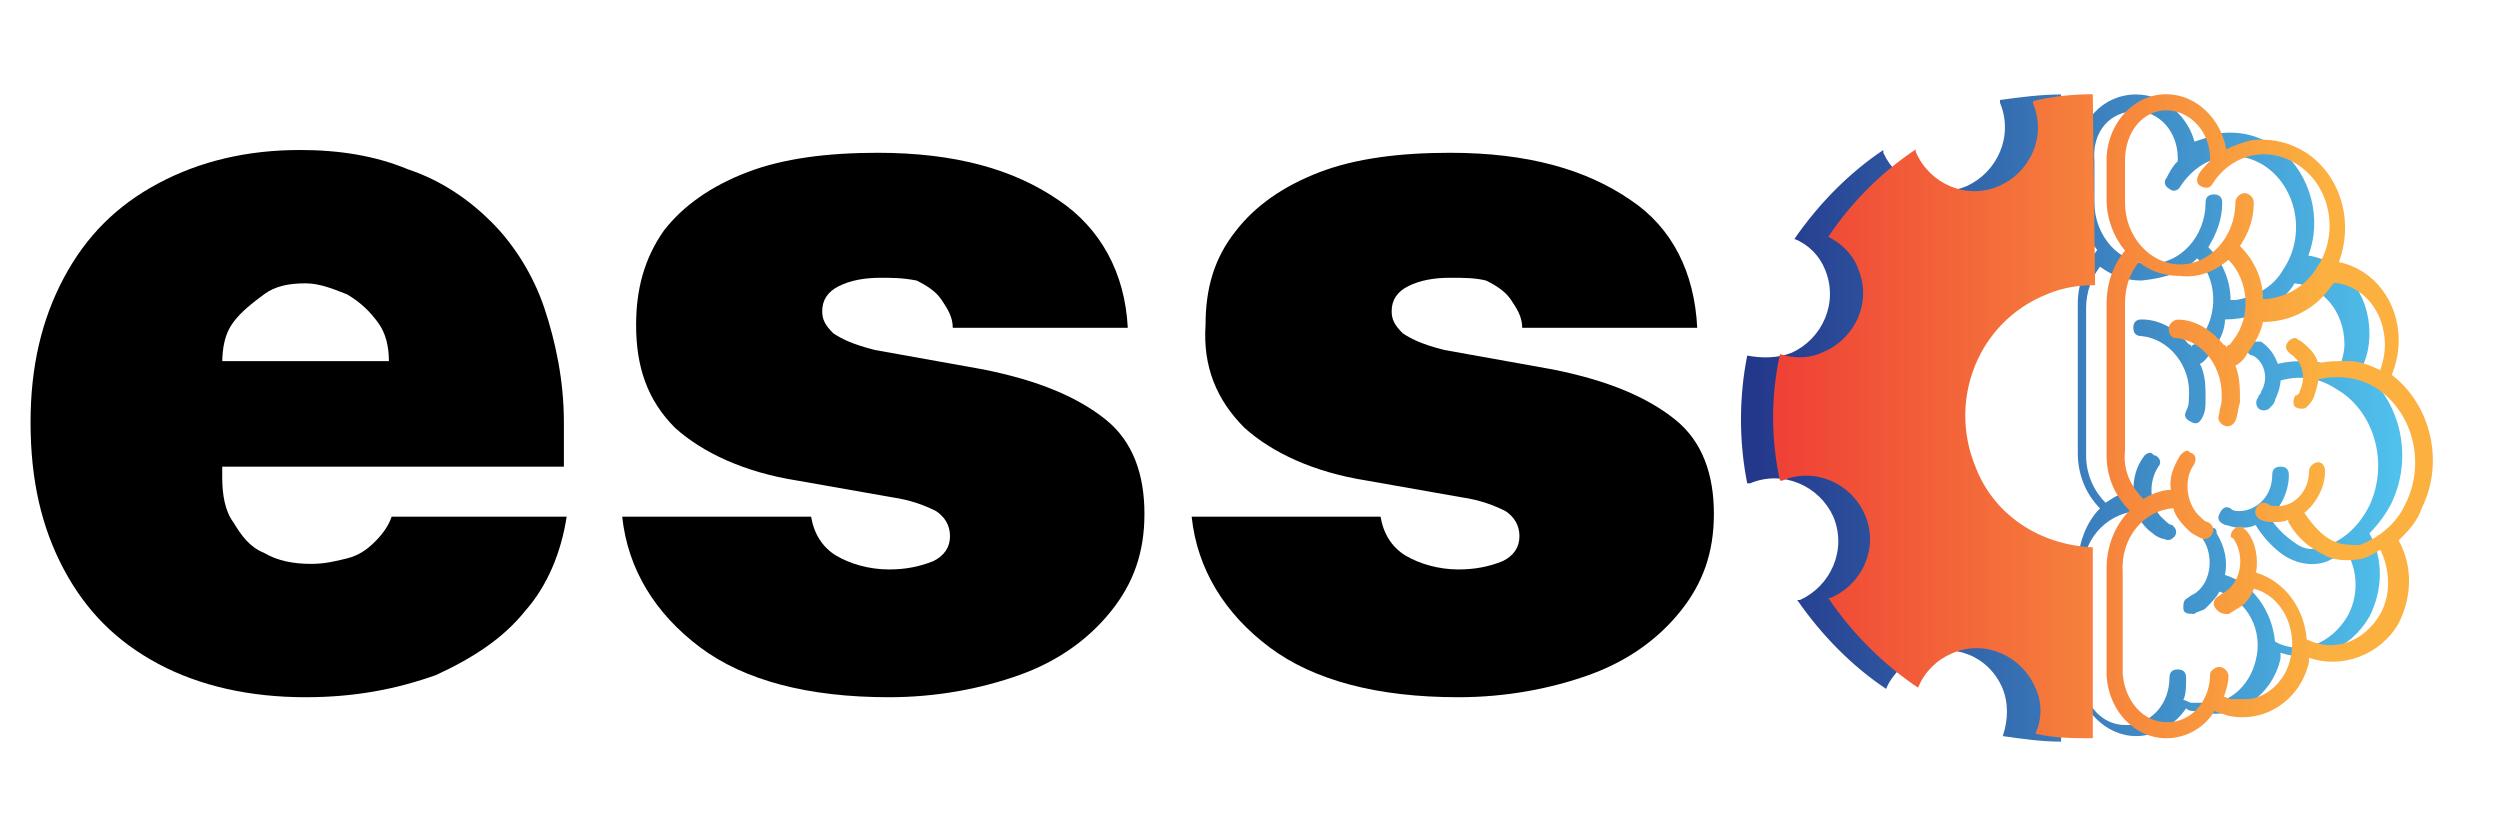 <?xml version="1.0" encoding="utf-8"?>
<!-- Generator: Adobe Illustrator 26.0.3, SVG Export Plug-In . SVG Version: 6.00 Build 0)  -->
<svg version="1.1"
	 id="svg12" sodipodi:docname="logo.svg" xmlns:inkscape="http://www.inkscape.org/namespaces/inkscape" xmlns:sodipodi="http://sodipodi.sourceforge.net/DTD/sodipodi-0.dtd" xmlns:svg="http://www.w3.org/2000/svg"
	 xmlns="http://www.w3.org/2000/svg" xmlns:xlink="http://www.w3.org/1999/xlink" x="0px" y="0px" viewBox="0 0 90 30"
	 style="enable-background:new 0 0 90 30;" xml:space="preserve">
<style type="text/css">
	.st0{fill:url(#path6_00000084530116249995596130000000490503675923274411_);}
	.st1{fill:url(#path6_00000008847419751904366440000003114462901702441910_);}
	.st2{fill:url(#path6_00000159427466726311162600000014385177851899110537_);}
</style>
<sodipodi:namedview  bordercolor="#000000" borderopacity="0.25" id="namedview14" inkscape:deskcolor="#d1d1d1" inkscape:pagecheckerboard="0" inkscape:pageopacity="0.0" inkscape:showpageshadow="2" pagecolor="#ffffff">
	</sodipodi:namedview>
<linearGradient id="path6_00000135672625851675306340000015170246334577559996_" gradientUnits="userSpaceOnUse" x1="-876.302" y1="534.243" x2="-875.302" y2="534.243" gradientTransform="matrix(23.647 0 0 -23.201 20700.394 12382.759)">
	<stop  offset="0" style="stop-color:#24388B"/>
	<stop  offset="1" style="stop-color:#51C3EE"/>
</linearGradient>
<path id="path6" style="fill:url(#path6_00000135672625851675306340000015170246334577559996_);" d="M-7.8-24c-1.2,0-2.1,1-2.1,2.2
	c0,0,0,0,0,0v0v0c0,0,0,0,0,0c0,0,0,0,0,0l0,1.5c0,0,0,0,0,0.1c0,0,0,0,0,0c0,0.7,0.3,1.3,0.7,1.8c-0.4,0.5-0.7,1.2-0.7,1.9
	c0,0,0,0,0,0l0,5.3c0,0,0,0,0,0c0,0,0,0,0,0v0c0,0,0,0,0,0.1c0,0,0,0,0,0c0,0.8,0.3,1.5,0.8,2c-0.5,0.5-0.8,1.3-0.8,2.1v0
	c0,0,0,0,0,0l0,3.8c0,0,0,0,0,0c0,0,0,0,0,0v0c0,0,0,0,0,0.1c0,1.2,1,2.2,2.1,2.2c0.7,0,1.4-0.4,1.8-1c0.1,0.1,0.2,0.1,0.4,0.1
	c1.3,0.4,2.7-0.5,3-1.9c0-0.1,0-0.1,0-0.2C-1.5-3.3-0.1-3.8,0.5-5c0.5-1,0.5-2.1,0-3c0.3-0.3,0.6-0.7,0.8-1.1
	c0.8-1.7,0.3-3.7-1.1-4.8c0.2-0.4,0.3-0.8,0.3-1.3c0-1.4-0.9-2.6-2.2-2.8c0.5-1.3,0.1-2.9-1-3.8c-0.7-0.5-1.4-0.7-2.2-0.6
	c-0.3,0.1-0.6,0.2-0.9,0.3C-5.8-23.1-6.7-24-7.8-24L-7.8-24z M-10.4-24c-0.7,0-1.5,0.1-2.2,0.2l0,0l0,0c0,0,0,0,0,0.1l0,0
	c0.5,1.2-0.1,2.5-1.2,3c-1.2,0.5-2.5-0.1-3-1.2c0,0,0-0.1,0-0.1c-1.2,0.8-2.3,1.9-3.2,3.2c0.5,0.2,0.9,0.6,1.1,1.1l0,0
	c0.5,1.2-0.1,2.5-1.2,3c-0.5,0.2-1.1,0.2-1.6,0.1c-0.3,1.5-0.3,3.1,0,4.6c0,0,0,0,0.1,0c1.2-0.5,2.5,0.1,3,1.2l0,0
	c0.5,1.2-0.1,2.5-1.2,3c0,0-0.1,0-0.1,0c0.9,1.3,2,2.4,3.2,3.2c0.2-0.5,0.7-1,1.2-1.2c1.2-0.5,2.5,0,3,1.2l0,0
	c0.2,0.5,0.2,1.1,0,1.7c0.7,0.1,1.4,0.2,2.1,0.2v-6.8c-1.9,0-3.5-1.2-4.3-2.9c-1-2.4,0.1-5.2,2.5-6.2c0.5-0.2,1.1-0.4,1.7-0.4
	L-10.4-24L-10.4-24z M-7.8-23.4c0.8,0,1.5,0.7,1.5,1.7c0,0,0,0.1,0,0.1c-0.2,0.2-0.3,0.3-0.5,0.5c-0.1,0.1-0.1,0.3,0.1,0.4
	c0.1,0.1,0.3,0.1,0.4-0.1c0,0,0,0,0,0c0.8-1.2,2.2-1.4,3.2-0.6c1,0.8,1.3,2.4,0.5,3.6c-0.4,0.7-1.1,1-1.7,1.1c-0.1,0-0.1,0-0.2,0
	c0-0.7-0.3-1.4-0.8-1.9c0.3-0.5,0.5-1,0.5-1.6c0-0.2-0.1-0.3-0.3-0.3c-0.2,0-0.3,0.1-0.3,0.3c0,0,0,0,0,0c0,1.2-0.9,2.2-2,2.2
	c-1.1,0-2-1-2-2.2c0,0,0,0,0,0c0,0,0,0,0,0l0-1.3l0-0.2C-9.3-22.7-8.6-23.4-7.8-23.4L-7.8-23.4z M-5.6-18.1c0.7,0.7,0.8,2,0.1,2.9
	c-0.1,0.1-0.1,0.1-0.2,0.2c0,0-0.1,0-0.1,0.1c0,0,0-0.1-0.1-0.1c-0.4-0.5-1-0.9-1.7-0.9c0,0,0,0,0,0c-0.2,0-0.3,0.1-0.3,0.3
	c0,0.2,0.1,0.3,0.3,0.3c1,0.1,1.8,1.1,1.7,2.2c0,0.2,0,0.3-0.1,0.5c-0.1,0.2,0,0.3,0.2,0.4c0.2,0.1,0.3,0,0.4-0.2c0,0,0,0,0,0
	c0.1-0.2,0.1-0.4,0.1-0.6c0-0.5,0-0.9-0.2-1.3c0.2-0.1,0.3-0.3,0.4-0.4c0.3-0.4,0.5-0.8,0.5-1.2c0.7,0,1.4-0.2,2-0.7
	c0,0,0.1-0.1,0.1-0.1c0.1-0.1,0.3-0.3,0.4-0.5c0,0,0,0,0,0c1,0.1,1.8,1,1.8,2.2c0,0.3-0.1,0.6-0.2,0.9c0,0,0,0,0,0
	c-0.4-0.2-0.8-0.3-1.1-0.3c-0.4,0-0.7,0-1.1,0.1c-0.1-0.3-0.3-0.6-0.6-0.8c-0.1,0-0.1,0-0.2,0c-0.2,0-0.3,0.2-0.3,0.3
	c0,0.1,0.1,0.2,0.2,0.2c0.4,0.2,0.6,0.8,0.3,1.3c0,0.1-0.1,0.1-0.1,0.2c-0.1,0.1-0.1,0.3,0,0.4c0.1,0.1,0.3,0.1,0.4,0c0,0,0,0,0,0
	c0.1-0.1,0.2-0.2,0.2-0.3c0.1-0.2,0.2-0.5,0.2-0.7c0.7-0.2,1.4-0.1,2,0.3c1.4,0.8,1.9,2.7,1.2,4.2c-0.4,0.8-1,1.3-1.7,1.5
	C-1.1-7.8-1.4-7.8-1.8-8c-0.3-0.2-0.7-0.5-1-1c0,0,0,0,0,0C-2.3-9.3-2-9.9-2-10.5c0-0.2-0.1-0.3-0.3-0.3c0,0,0,0,0,0
	c-0.2,0-0.3,0.1-0.3,0.3c0,0.8-0.6,1.3-1.2,1.3c-0.1,0-0.2,0-0.3-0.1c-0.2-0.1-0.3,0-0.4,0.2c-0.1,0.2,0,0.3,0.2,0.4
	c0.1,0,0.3,0.1,0.5,0.1c0.2,0,0.4,0,0.6-0.1c0,0,0,0,0,0c0.3,0.5,0.8,1,1.2,1.2c0.4,0.2,0.9,0.3,1.4,0.1C-0.4-7.4-0.2-7.5,0-7.6
	C0.4-6.9,0.4-6,0-5.3c-0.6,1-1.7,1.4-2.6,0.9c-0.1-1.1-0.8-2.1-1.8-2.4c0.1-0.5,0-1-0.3-1.5C-4.8-8.4-4.9-8.4-5-8.4
	c-0.2,0-0.3,0.1-0.3,0.3c0,0,0,0,0,0c0,0,0,0,0,0c0,0,0,0.1,0,0.1C-4.9-7.4-5-6.5-5.5-6.1C-5.6-6-5.7-5.9-5.8-5.9
	C-5.9-5.8-6-5.7-5.9-5.5c0.1,0.2,0.2,0.2,0.4,0.2c0,0,0,0,0,0c0.1-0.1,0.3-0.1,0.4-0.2C-4.9-5.8-4.7-6-4.6-6.2c0,0,0,0,0,0
	c1,0.3,1.6,1.4,1.3,2.5c-0.2,0.8-0.8,1.4-1.5,1.5c-0.1,0-0.1,0-0.2,0c-0.1,0-0.2,0-0.4,0c-0.1,0-0.1,0-0.2,0c-0.1,0-0.2-0.1-0.3-0.1
	c0.1-0.2,0.1-0.5,0.1-0.8c0-0.2-0.1-0.3-0.3-0.3c-0.2,0-0.3,0.1-0.3,0.3c0,0,0,0,0,0c0,0.9-0.6,1.6-1.4,1.7c-0.1,0-0.1,0-0.2,0
	c-0.8,0-1.5-0.7-1.5-1.7c0,0,0,0,0,0l0-3.7c0,0,0,0,0,0C-9.4-8-8.5-9.1-7.5-9.1c0.1,0.3,0.3,0.6,0.6,0.8c0.1,0.1,0.3,0.2,0.4,0.2
	c0.2,0.1,0.3,0,0.4-0.1c0.1-0.2,0-0.3-0.1-0.4c0,0,0,0,0,0c-0.1,0-0.2-0.1-0.3-0.2c-0.5-0.4-0.6-1.3-0.2-1.9
	c0.1-0.1,0.1-0.3-0.1-0.4c-0.1,0-0.1-0.1-0.2-0.1c-0.1,0-0.2,0.1-0.2,0.1c-0.3,0.4-0.4,0.8-0.4,1.3c-0.4,0-0.7,0.2-1,0.4
	c-0.4-0.4-0.7-1-0.7-1.7l0-2.6l0-2.7c0,0,0,0,0,0c0-0.6,0.2-1.1,0.5-1.5c0.4,0.3,0.9,0.5,1.5,0.5C-6.6-17.4-6-17.6-5.6-18.1
	L-5.6-18.1z"/>
<linearGradient id="path6_00000103244952639555458840000010806540443313561473_" gradientUnits="userSpaceOnUse" x1="-872.724" y1="533.062" x2="-871.724" y2="533.062" gradientTransform="matrix(23.647 0 0 -23.201 20700.394 12382.759)">
	<stop  offset="0" style="stop-color:#24388B"/>
	<stop  offset="1" style="stop-color:#51C3EE"/>
</linearGradient>
<path id="path6_00000023998336524472085030000016366781717148884393_" style="fill:url(#path6_00000103244952639555458840000010806540443313561473_);" d="
	M76.9,3.4c-1.2,0-2.1,1-2.1,2.2c0,0,0,0,0,0v0v0c0,0,0,0,0,0c0,0,0,0,0,0l0,1.5c0,0,0,0,0,0.1c0,0,0,0,0,0c0,0.7,0.3,1.3,0.7,1.8
	c-0.4,0.5-0.7,1.2-0.7,1.9c0,0,0,0,0,0l0,5.3c0,0,0,0,0,0c0,0,0,0,0,0v0c0,0,0,0,0,0.1c0,0,0,0,0,0c0,0.8,0.3,1.5,0.8,2
	c-0.5,0.5-0.8,1.3-0.8,2.1v0c0,0,0,0,0,0l0,3.8c0,0,0,0,0,0c0,0,0,0,0,0v0c0,0,0,0,0,0.1c0,1.2,1,2.2,2.1,2.2c0.7,0,1.4-0.4,1.8-1
	c0.1,0.1,0.2,0.1,0.4,0.1c1.3,0.4,2.7-0.5,3-1.9c0-0.1,0-0.1,0-0.2c1.2,0.4,2.5-0.1,3.2-1.3c0.5-1,0.5-2.1,0-3
	c0.3-0.3,0.6-0.7,0.8-1.1c0.8-1.7,0.3-3.7-1.1-4.8c0.2-0.4,0.3-0.8,0.3-1.3c0-1.4-0.9-2.6-2.2-2.8c0.5-1.3,0.1-2.9-1-3.8
	c-0.7-0.5-1.4-0.7-2.2-0.6c-0.3,0.1-0.6,0.2-0.9,0.3C78.8,4.3,78,3.4,76.9,3.4L76.9,3.4z M74.2,3.4c-0.7,0-1.5,0.1-2.2,0.2l0,0l0,0
	c0,0,0,0,0,0.1l0,0c0.5,1.2-0.1,2.5-1.2,3c-1.2,0.5-2.5-0.1-3-1.2c0,0,0-0.1,0-0.1c-1.2,0.8-2.3,1.9-3.2,3.2
	c0.5,0.2,0.9,0.6,1.1,1.1l0,0c0.5,1.2-0.1,2.5-1.2,3c-0.5,0.2-1.1,0.2-1.6,0.1c-0.3,1.5-0.3,3.1,0,4.6c0,0,0,0,0.1,0
	c1.2-0.5,2.5,0.1,3,1.2l0,0c0.5,1.2-0.1,2.5-1.2,3c0,0-0.1,0-0.1,0c0.9,1.3,2,2.4,3.2,3.2c0.2-0.5,0.7-1,1.2-1.2
	c1.2-0.5,2.5,0,3,1.2l0,0c0.2,0.5,0.2,1.1,0,1.7c0.7,0.1,1.4,0.2,2.1,0.2v-6.8c-1.9,0-3.5-1.2-4.3-2.9c-1-2.4,0.1-5.2,2.5-6.2
	c0.5-0.2,1.1-0.4,1.7-0.4L74.2,3.4L74.2,3.4z M76.9,4c0.8,0,1.5,0.7,1.5,1.7c0,0,0,0.1,0,0.1C78.2,6,78.1,6.2,78,6.4
	c-0.1,0.1-0.1,0.3,0.1,0.4c0.1,0.1,0.3,0.1,0.4-0.1c0,0,0,0,0,0c0.8-1.2,2.2-1.4,3.2-0.6c1,0.8,1.3,2.4,0.5,3.6
	c-0.4,0.7-1.1,1-1.7,1.1c-0.1,0-0.1,0-0.2,0c0-0.7-0.3-1.4-0.8-1.9c0.3-0.5,0.5-1,0.5-1.6c0-0.2-0.1-0.3-0.3-0.3
	c-0.2,0-0.3,0.1-0.3,0.3c0,0,0,0,0,0c0,1.2-0.9,2.2-2,2.2c-1.1,0-2-1-2-2.2c0,0,0,0,0,0c0,0,0,0,0,0l0-1.3l0-0.2
	C75.3,4.7,76,4,76.9,4L76.9,4z M79.1,9.3c0.7,0.7,0.8,2,0.1,2.9c-0.1,0.1-0.1,0.1-0.2,0.2c0,0-0.1,0-0.1,0.1c0,0,0-0.1-0.1-0.1
	c-0.4-0.5-1-0.9-1.7-0.9c0,0,0,0,0,0c-0.2,0-0.3,0.1-0.3,0.3c0,0.2,0.1,0.3,0.3,0.3c1,0.1,1.8,1.1,1.7,2.2c0,0.2,0,0.3-0.1,0.5
	c-0.1,0.2,0,0.3,0.2,0.4s0.3,0,0.4-0.2c0,0,0,0,0,0c0.1-0.2,0.1-0.4,0.1-0.6c0-0.5,0-0.9-0.2-1.3c0.2-0.1,0.3-0.3,0.4-0.4
	c0.3-0.4,0.5-0.8,0.5-1.2c0.7,0,1.4-0.2,2-0.7c0,0,0.1-0.1,0.1-0.1c0.1-0.1,0.3-0.3,0.4-0.5c0,0,0,0,0,0c1,0.1,1.8,1,1.8,2.2
	c0,0.3-0.1,0.6-0.2,0.9c0,0,0,0,0,0c-0.4-0.2-0.8-0.3-1.1-0.3c-0.4,0-0.7,0-1.1,0.1c-0.1-0.3-0.3-0.6-0.6-0.8c-0.1,0-0.1,0-0.2,0
	c-0.2,0-0.3,0.2-0.3,0.3c0,0.1,0.1,0.2,0.2,0.2c0.4,0.2,0.6,0.8,0.3,1.3c0,0.1-0.1,0.1-0.1,0.2c-0.1,0.1-0.1,0.3,0,0.4
	c0.1,0.1,0.3,0.1,0.4,0c0,0,0,0,0,0c0.1-0.1,0.2-0.2,0.2-0.3c0.1-0.2,0.2-0.5,0.2-0.7c0.7-0.2,1.4-0.1,2,0.3
	c1.4,0.8,1.9,2.7,1.2,4.2c-0.4,0.8-1,1.3-1.7,1.5c-0.3,0.1-0.6,0.1-0.9-0.1c-0.3-0.2-0.7-0.5-1-1c0,0,0,0,0,0
	c0.4-0.3,0.7-0.9,0.7-1.5c0-0.2-0.1-0.3-0.3-0.3c0,0,0,0,0,0c-0.2,0-0.3,0.1-0.3,0.3c0,0.8-0.6,1.3-1.2,1.3c-0.1,0-0.2,0-0.3-0.1
	c-0.2-0.1-0.3,0-0.4,0.2c-0.1,0.2,0,0.3,0.2,0.4c0.1,0,0.3,0.1,0.5,0.1c0.2,0,0.4,0,0.6-0.1c0,0,0,0,0,0c0.3,0.5,0.8,1,1.2,1.2
	c0.4,0.2,0.9,0.3,1.4,0.1c0.2-0.1,0.4-0.2,0.7-0.3c0.4,0.7,0.4,1.6,0,2.3c-0.6,1-1.7,1.4-2.6,0.9c-0.1-1.1-0.8-2.1-1.8-2.4
	c0.1-0.5,0-1-0.3-1.5C79.8,19,79.7,19,79.6,19c-0.2,0-0.3,0.1-0.3,0.3c0,0,0,0,0,0c0,0,0,0,0,0c0,0,0,0.1,0,0.1
	c0.4,0.6,0.3,1.5-0.2,1.9c-0.1,0.1-0.2,0.1-0.3,0.2c-0.2,0.1-0.2,0.2-0.2,0.4s0.2,0.2,0.4,0.2c0,0,0,0,0,0c0.1-0.1,0.3-0.1,0.4-0.2
	c0.2-0.2,0.4-0.4,0.5-0.6c0,0,0,0,0,0c1,0.3,1.6,1.4,1.3,2.5c-0.2,0.8-0.8,1.4-1.5,1.5c-0.1,0-0.1,0-0.2,0c-0.1,0-0.2,0-0.4,0
	c-0.1,0-0.1,0-0.2,0c-0.1,0-0.2-0.1-0.3-0.1c0.1-0.2,0.1-0.5,0.1-0.8c0-0.2-0.1-0.3-0.3-0.3c-0.2,0-0.3,0.1-0.3,0.3c0,0,0,0,0,0
	c0,0.9-0.6,1.6-1.4,1.7c-0.1,0-0.1,0-0.2,0c-0.8,0-1.5-0.7-1.5-1.7c0,0,0,0,0,0l0-3.7c0,0,0,0,0,0c-0.1-1.2,0.8-2.2,1.9-2.3
	c0.1,0.3,0.3,0.6,0.6,0.8c0.1,0.1,0.3,0.2,0.4,0.2c0.2,0.1,0.3,0,0.4-0.1c0.1-0.2,0-0.3-0.1-0.4c0,0,0,0,0,0c-0.1,0-0.2-0.1-0.3-0.2
	c-0.5-0.4-0.6-1.3-0.2-1.9c0.1-0.1,0.1-0.3-0.1-0.4c-0.1,0-0.1-0.1-0.2-0.1c-0.1,0-0.2,0.1-0.2,0.1c-0.3,0.4-0.4,0.8-0.4,1.3
	c-0.4,0-0.7,0.2-1,0.4c-0.4-0.4-0.7-1-0.7-1.7l0-2.6l0-2.7c0,0,0,0,0,0c0-0.6,0.2-1.1,0.5-1.5c0.4,0.3,0.9,0.5,1.5,0.5
	C78,10,78.6,9.8,79.1,9.3L79.1,9.3z"/>
<g id="SvgjsG10991" transform="matrix(4.139,0,0,4.139,97.599,7.235)">
	<path id="path9" d="M-14.8,12.1c-0.1-0.1-0.2-0.1-0.4-0.2s-0.2-0.1-0.3-0.2c-0.1-0.1-0.1-0.2-0.2-0.3c0-0.1-0.1-0.3-0.1-0.4
		c0-0.2,0-0.4,0.1-0.5c0.1-0.2,0.2-0.3,0.3-0.4c0.1-0.1,0.3-0.2,0.5-0.2c0.2-0.1,0.4-0.1,0.6-0.1c0.2,0,0.4,0,0.6,0.1
		c0.2,0,0.4,0.1,0.7,0.2l-0.4,0.7c-0.3-0.1-0.5-0.2-0.8-0.2c-0.1,0-0.1,0-0.2,0c-0.1,0-0.1,0-0.2,0.1c0,0-0.1,0.1-0.1,0.1
		s0,0.1,0,0.2c0,0.1,0,0.1,0,0.2c0,0,0.1,0.1,0.1,0.1c0,0,0.1,0.1,0.1,0.1s0.1,0,0.2,0.1l0.3,0.1c0.1,0.1,0.3,0.1,0.4,0.2
		c0.1,0.1,0.2,0.1,0.3,0.2s0.2,0.2,0.2,0.3s0.1,0.3,0.1,0.5s0,0.4-0.1,0.5c-0.1,0.2-0.2,0.3-0.3,0.4s-0.3,0.2-0.5,0.3
		s-0.4,0.1-0.7,0.1c-0.1,0-0.2,0-0.3,0c-0.1,0-0.2,0-0.3,0c-0.1,0-0.2,0-0.3-0.1c-0.1,0-0.2-0.1-0.3-0.1l0.2-0.8
		c0.2,0,0.3,0.1,0.5,0.1c0.2,0,0.3,0.1,0.5,0.1c0.2,0,0.4,0,0.5-0.1c0.1-0.1,0.2-0.2,0.2-0.3c0-0.1,0-0.2,0-0.2
		c0-0.1-0.1-0.1-0.1-0.1c-0.1,0-0.1-0.1-0.2-0.1l-0.2-0.1L-14.8,12.1z M-12.4,10.9l0.9,0v1.6c0,0.1,0,0.3,0,0.3
		c0,0.1,0.1,0.2,0.1,0.2c0,0.1,0.1,0.1,0.2,0.1c0.1,0,0.2,0,0.2,0c0.1,0,0.2,0,0.3,0l0-0.1v-2.2h0.9v2.9c-0.1,0.1-0.3,0.1-0.5,0.1
		c-0.2,0-0.4,0.1-0.6,0.1c-0.2,0-0.4,0-0.6,0c-0.2,0-0.3-0.1-0.5-0.2c-0.1-0.1-0.2-0.3-0.3-0.4s-0.1-0.5-0.1-0.8
		C-12.4,12.6-12.4,10.9-12.4,10.9z M-9,11.7h-0.5l0.4-0.7h0.9l0.1,0.3c0.1-0.1,0.2-0.2,0.3-0.3s0.3-0.1,0.5-0.1
		c0.4,0,0.7,0.1,0.9,0.4c0.1-0.1,0.2-0.2,0.3-0.3c0.1-0.1,0.3-0.1,0.5-0.1c0.4,0,0.6,0.1,0.8,0.3c0.2,0.2,0.2,0.5,0.2,0.9V14h-0.9
		v-1.8c0-0.2,0-0.3-0.1-0.4c-0.1-0.1-0.2-0.1-0.3-0.1c-0.1,0-0.1,0-0.2,0c-0.1,0-0.1,0-0.1,0.1c0,0-0.1,0.1-0.1,0.2
		c0,0.1,0,0.2,0,0.3V14h-0.9v-1.8c0-0.2,0-0.3-0.1-0.4s-0.2-0.1-0.3-0.1c-0.1,0-0.1,0-0.2,0c-0.1,0-0.1,0-0.1,0.1S-8,11.9-8,12
		c0,0.1,0,0.2,0,0.3V14H-9L-9,11.7L-9,11.7z M-2.8,13.2h1.4V14H-4v-0.7l0.1-0.1l0.2-0.3l0.3-0.4l0.4-0.4l0.3-0.3l0.2-0.2l-0.1,0
		h-0.7V12L-4,11.8v-0.8h2.4v0.7L-2.8,13.2z"/>
</g>
<path id="path9_00000167372384383321782300000012871494746750961560_" d="M-9.1,58c-0.5-0.2-1-0.4-1.5-0.7s-0.8-0.6-1.2-0.9
	c-0.3-0.4-0.6-0.8-0.8-1.3c-0.2-0.5-0.3-1.1-0.3-1.8c0-0.8,0.1-1.6,0.4-2.2c0.3-0.6,0.7-1.2,1.2-1.6c0.5-0.4,1.2-0.8,1.9-1
	c0.8-0.2,1.6-0.3,2.5-0.3c0.8,0,1.5,0.1,2.3,0.2c0.8,0.2,1.7,0.4,2.8,0.8l-1.7,3c-1.1-0.5-2.2-0.8-3.4-0.8c-0.2,0-0.5,0-0.7,0.1
	s-0.5,0.1-0.7,0.3c-0.2,0.1-0.4,0.3-0.5,0.5c-0.1,0.2-0.2,0.5-0.2,0.8c0,0.3,0.1,0.5,0.2,0.7c0.1,0.2,0.2,0.3,0.4,0.5
	c0.2,0.1,0.4,0.2,0.6,0.3c0.2,0.1,0.4,0.2,0.6,0.3l1.4,0.6c0.6,0.2,1.2,0.5,1.7,0.8s1,0.6,1.3,1s0.6,0.9,0.8,1.4
	c0.2,0.6,0.3,1.2,0.3,2.1c0,0.8-0.2,1.6-0.5,2.3c-0.3,0.7-0.7,1.3-1.3,1.7s-1.3,0.9-2.1,1.1S-7,66-8.1,66c-0.5,0-1,0-1.4,0
	c-0.4,0-0.8-0.1-1.2-0.2c-0.4-0.1-0.8-0.2-1.2-0.3c-0.4-0.1-0.8-0.3-1.3-0.4l0.8-3.4c0.7,0.2,1.3,0.3,2,0.5s1.3,0.2,2,0.2
	c0.9,0,1.6-0.1,2.1-0.4c0.5-0.2,0.8-0.7,0.8-1.4c0-0.3,0-0.6-0.1-0.9c-0.1-0.2-0.3-0.4-0.5-0.6c-0.2-0.2-0.4-0.3-0.7-0.4l-0.8-0.3
	L-9.1,58z M-0.6,54.5l3.7,0v6.7c0,0.6,0,1,0.1,1.4s0.2,0.7,0.4,0.9s0.4,0.4,0.7,0.5C4.7,64,5.1,64,5.4,64c0.5,0,0.9,0,1.3-0.1l0-0.4
	v-9.1h3.7l-0.3,10.4c0,1.1-0.8,2.1-1.9,2.3h0c-0.8,0.2-1.7,0.2-2.6,0.2c-0.8,0-1.6-0.1-2.4-0.2c-0.8-0.1-1.4-0.4-2-0.8
	c-0.6-0.4-1-1-1.4-1.8c-0.3-0.8-0.5-1.9-0.5-3.3C-0.6,61.2-0.6,54.5-0.6,54.5z M10.4,60.9l-3.7,0v-6.7c0-0.6,0-1-0.1-1.4
	c-0.1-0.4-0.2-0.7-0.4-0.9c-0.2-0.2-0.4-0.4-0.7-0.5c-0.3-0.1-0.6-0.1-1-0.1c-0.5,0-0.9,0-1.3,0.1l0,0.4v9.1h-3.7l0.3-10.4
	c0-1.1,0.8-2,1.9-2.2l0,0C2.4,48.1,3.3,48,4.1,48c0.8,0,1.6,0.1,2.4,0.2c0.8,0.1,1.4,0.4,2,0.8c0.6,0.4,1.1,1,1.4,1.8
	c0.3,1.2,0.5,1.9,0.5,3.3C10.4,54.2,10.4,60.9,10.4,60.9z M95.4,51.1h-2l1.6-3h3.5l0.3,1.4c0.4-0.4,0.8-0.8,1.4-1
	c0.5-0.3,1.2-0.4,1.9-0.4c1.7,0,2.9,0.6,3.6,1.8c0.4-0.6,0.9-1,1.4-1.3c0.6-0.3,1.2-0.5,2.1-0.5c1.5,0,2.5,0.4,3.2,1.2
	c0.7,0.8,1,2,1,3.7v8h-3.7v-7.3c0-0.8-0.1-1.3-0.4-1.7c-0.3-0.3-0.7-0.5-1.3-0.5c-0.3,0-0.5,0-0.7,0.1c-0.2,0.1-0.4,0.2-0.6,0.3
	s-0.3,0.4-0.4,0.6c-0.1,0.3-0.1,0.6-0.1,1.1v7.4h-3.7v-7.4c0-0.8-0.1-1.4-0.4-1.7c-0.3-0.3-0.7-0.4-1.2-0.4c-0.2,0-0.5,0-0.7,0.1
	c-0.2,0-0.4,0.1-0.6,0.3c-0.2,0.1-0.3,0.4-0.4,0.6s-0.1,0.6-0.1,1.1v7.4h-3.7L95.4,51.1L95.4,51.1z M-25.2,65l-1.8-0.4
	c0-0.5,0.1-1.9,0.1-1.9c-0.9-0.3-1.9-1.8-0.9-2.5c0.5-0.4-0.4-1.2-0.4-1.9c0-1.7,0.3-2.1,1.5-2.8c-0.6-0.4-0.7-1.7-1-2.3
	s-0.5-1.3-0.5-2.1c0-1.5,0.4-2.5,1.2-3.2c0.8-0.7,2-1,3.7-1l8,0l0,3.7l-7.3,0c-0.8,0-1.3,0.1-1.7,0.4c-0.3,0.3-0.5,0.7-0.5,1.3
	c0,0.3,0,0.5,0.1,0.7s0.2,0.4,0.3,0.6c0.2,0.2,0.4,0.3,0.6,0.4s0.6,0.1,1.1,0.1l7.4,0l0,3.7l-7.4,0c-0.8,0-1.4,0.1-1.7,0.4
	c-0.3,0.3-0.4,0.7-0.4,1.2c0,0.2,0,0.5,0.1,0.7s0.1,0.4,0.3,0.6c0.1,0.2,0.4,0.3,0.6,0.4c0.3,0.1,0.6,0.1,1.1,0.2l7.4,0l0,3.7
	L-25.2,65L-25.2,65z M120.9,57.7h5.6v3.2h-10.4v-2.8l0.4-0.5l1-1.2l1.4-1.5l1.5-1.6l1.3-1.4l0.8-0.9l-0.4,0.1h-2.8v1.3l-3.1-0.9
	v-3.5h10.1V51L120.9,57.7z"/>
<g>
	<path d="M11,25.1c-2,0-3.8-0.4-5.3-1.2c-1.5-0.8-2.6-1.9-3.4-3.4s-1.2-3.2-1.2-5.3c0-2,0.4-3.7,1.2-5.2s1.9-2.6,3.4-3.4
		s3.2-1.2,5.1-1.2c1.4,0,2.7,0.2,3.9,0.7c1.2,0.4,2.2,1.1,3,1.9c0.8,0.8,1.5,1.9,1.9,3.1c0.4,1.2,0.7,2.6,0.7,4.1v1.6h-17V13H14
		c0-0.5-0.1-1-0.4-1.4c-0.3-0.4-0.6-0.7-1.1-1c-0.5-0.2-1-0.4-1.5-0.4c-0.6,0-1.1,0.1-1.5,0.4s-0.8,0.6-1.1,1
		c-0.3,0.4-0.4,0.9-0.4,1.5v4.1c0,0.6,0.1,1.2,0.4,1.6c0.3,0.5,0.6,0.9,1.1,1.1c0.5,0.3,1.1,0.4,1.7,0.4c0.5,0,0.9-0.1,1.3-0.2
		c0.4-0.1,0.7-0.3,1-0.6c0.3-0.3,0.5-0.6,0.6-0.9h6.3c-0.2,1.3-0.7,2.5-1.5,3.4c-0.8,1-1.9,1.7-3.2,2.3C14.3,24.8,12.8,25.1,11,25.1
		z"/>
	<path d="M40.6,11.8h-6.3c0-0.4-0.2-0.7-0.4-1c-0.2-0.3-0.5-0.5-0.9-0.7C32.5,10,32.1,10,31.7,10c-0.6,0-1.1,0.1-1.5,0.3
		c-0.4,0.2-0.6,0.5-0.6,0.9c0,0.3,0.1,0.5,0.4,0.8c0.3,0.2,0.7,0.4,1.5,0.6l3.9,0.7c2,0.4,3.4,1,4.4,1.8c1,0.8,1.4,2,1.4,3.4
		c0,1.4-0.4,2.5-1.2,3.5c-0.8,1-1.9,1.8-3.3,2.3c-1.4,0.5-3,0.8-4.7,0.8c-2.9,0-5.2-0.6-6.8-1.8c-1.6-1.2-2.6-2.8-2.8-4.7h6.8
		c0.1,0.6,0.4,1.1,0.9,1.4c0.5,0.3,1.2,0.5,1.9,0.5c0.6,0,1.1-0.1,1.6-0.3c0.4-0.2,0.6-0.5,0.6-0.9c0-0.4-0.2-0.7-0.5-0.9
		c-0.4-0.2-0.9-0.4-1.6-0.5l-3.4-0.6c-1.9-0.3-3.4-1-4.4-1.9c-1-1-1.4-2.2-1.4-3.7c0-1.3,0.3-2.4,1-3.4c0.7-0.9,1.7-1.6,3-2.1
		c1.3-0.5,2.9-0.7,4.7-0.7c2.8,0,4.9,0.6,6.5,1.7C39.6,8.2,40.5,9.8,40.6,11.8z"/>
	<path d="M61.1,11.8h-6.3c0-0.4-0.2-0.7-0.4-1c-0.2-0.3-0.5-0.5-0.9-0.7C53.1,10,52.7,10,52.2,10c-0.6,0-1.1,0.1-1.5,0.3
		c-0.4,0.2-0.6,0.5-0.6,0.9c0,0.3,0.1,0.5,0.4,0.8c0.3,0.2,0.7,0.4,1.5,0.6l3.9,0.7c2,0.4,3.4,1,4.4,1.8c1,0.8,1.4,2,1.4,3.4
		c0,1.4-0.4,2.5-1.2,3.5c-0.8,1-1.9,1.8-3.3,2.3c-1.4,0.5-3,0.8-4.7,0.8c-2.9,0-5.2-0.6-6.8-1.8c-1.6-1.2-2.6-2.8-2.8-4.7h6.8
		c0.1,0.6,0.4,1.1,0.9,1.4c0.5,0.3,1.2,0.5,1.9,0.5c0.6,0,1.1-0.1,1.6-0.3c0.4-0.2,0.6-0.5,0.6-0.9c0-0.4-0.2-0.7-0.5-0.9
		c-0.4-0.2-0.9-0.4-1.6-0.5l-3.4-0.6c-1.9-0.3-3.4-1-4.4-1.9c-1-1-1.5-2.2-1.4-3.7c0-1.3,0.3-2.4,1.1-3.4c0.7-0.9,1.7-1.6,3-2.1
		c1.3-0.5,2.9-0.7,4.7-0.7c2.8,0,4.9,0.6,6.5,1.7C60.2,8.2,61,9.8,61.1,11.8z"/>
</g>
<path d="M25.8-1.7c-2.6,0-4.9-0.5-6.7-1.6c-1.9-1-3.3-2.5-4.3-4.4c-1-1.9-1.5-4-1.5-6.5c0-2.5,0.5-4.6,1.5-6.5
	c1-1.9,2.4-3.3,4.3-4.4c1.9-1,4.1-1.6,6.7-1.6c2.6,0,4.9,0.5,6.7,1.6c1.9,1,3.3,2.5,4.3,4.4c1,1.9,1.5,4,1.5,6.5
	c0,2.5-0.5,4.6-1.5,6.5c-1,1.9-2.4,3.3-4.3,4.4C30.7-2.2,28.5-1.7,25.8-1.7z M25.9-8.1c0.7,0,1.4-0.2,1.9-0.7
	c0.5-0.5,0.9-1.2,1.2-2.1c0.3-0.9,0.4-2,0.4-3.3c0-1.3-0.1-2.4-0.4-3.3c-0.3-0.9-0.7-1.6-1.2-2.1c-0.5-0.5-1.2-0.7-1.9-0.7
	c-0.8,0-1.4,0.2-2,0.7c-0.6,0.5-1,1.2-1.3,2.1c-0.3,0.9-0.4,2-0.4,3.3c0,1.3,0.1,2.3,0.4,3.3c0.3,0.9,0.7,1.6,1.3,2.1
	C24.5-8.3,25.1-8.1,25.9-8.1z"/>
<g id="SvgjsG10990" transform="matrix(0.828,0,0,0.828,-1.498,20.449)">
	
		<linearGradient id="path6_00000095303456968346214950000008681395829634217906_" gradientUnits="userSpaceOnUse" x1="-1052.429" y1="619.263" x2="-1051.429" y2="619.263" gradientTransform="matrix(23.647 0 0 -23.201 24966.164 14361.164)">
		<stop  offset="0" style="stop-color:#EF4136"/>
		<stop  offset="1" style="stop-color:#FBB040"/>
	</linearGradient>
	
		<path id="path6_00000048494029745104533190000014900142819124521893_" style="fill:url(#path6_00000095303456968346214950000008681395829634217906_);" d="
		M96-20.6c-1.4,0-2.5,1.2-2.6,2.7c0,0,0,0,0,0v0v0c0,0,0,0,0,0c0,0,0,0,0,0l0,1.8c0,0,0,0.1,0,0.1c0,0,0,0,0,0
		c0,0.8,0.3,1.6,0.8,2.2c-0.5,0.6-0.8,1.4-0.8,2.3c0,0,0,0,0,0.1l0,6.4c0,0,0,0,0,0c0,0,0,0,0,0v0c0,0,0,0,0,0.1c0,0,0,0,0,0
		c0,1,0.4,1.8,1,2.4c-0.6,0.6-1,1.5-1,2.5v0c0,0,0,0,0,0l0,4.6c0,0,0,0,0,0c0,0,0,0,0,0v0c0,0,0,0,0,0.1c0.1,1.5,1.2,2.7,2.6,2.7
		c0.9,0,1.7-0.5,2.1-1.2c0.1,0.1,0.3,0.1,0.5,0.2c1.6,0.4,3.2-0.6,3.6-2.3c0-0.1,0-0.1,0-0.2c1.4,0.5,3.1-0.1,3.9-1.5
		c0.6-1.2,0.6-2.5,0-3.6c0.4-0.4,0.8-0.8,1-1.4c1-2,0.4-4.5-1.3-5.8c0.2-0.5,0.3-1,0.3-1.5c0-1.7-1.1-3.1-2.6-3.4
		c0.6-1.6,0.2-3.5-1.2-4.6c-0.8-0.6-1.7-0.8-2.6-0.7c-0.4,0.1-0.7,0.2-1.1,0.4C98.4-19.5,97.3-20.6,96-20.6L96-20.6z M92.8-20.6
		c-0.9,0-1.8,0.1-2.6,0.3l0,0l0,0c0,0,0,0,0,0.1l0,0c0.6,1.4-0.1,3-1.5,3.6c-1.4,0.6-3-0.1-3.6-1.5c0,0,0-0.1,0-0.1
		c-1.5,1-2.8,2.3-3.8,3.8c0.6,0.3,1.1,0.8,1.3,1.4l0,0c0.6,1.4-0.1,3-1.5,3.6c-0.6,0.3-1.3,0.3-1.9,0.1c-0.4,1.8-0.4,3.7,0,5.5
		c0,0,0.1,0,0.1,0c1.4-0.6,3,0.1,3.6,1.5l0,0c0.6,1.4-0.1,3-1.5,3.6c0,0-0.1,0-0.1,0c1,1.5,2.4,2.9,3.9,3.9C85.5,4.5,86,4,86.7,3.7
		c1.4-0.6,3,0.1,3.6,1.5l0,0c0.3,0.6,0.3,1.4,0,2c0.8,0.2,1.7,0.2,2.5,0.2v-8.3c-2.3-0.1-4.3-1.4-5.1-3.5c-1.2-2.9,0.1-6.3,3.1-7.5
		c0.7-0.3,1.4-0.4,2.1-0.4L92.8-20.6L92.8-20.6z M96-19.9c1,0,1.9,0.9,1.9,2.1c0,0,0,0.1,0,0.1c-0.2,0.2-0.4,0.4-0.5,0.6
		c-0.1,0.2-0.1,0.4,0.1,0.5c0.2,0.1,0.4,0.1,0.5-0.1c0,0,0,0,0,0c0.9-1.4,2.6-1.7,3.9-0.7c1.3,1,1.6,3,0.6,4.4
		c-0.5,0.8-1.3,1.2-2.1,1.3c-0.1,0-0.2,0-0.2,0c0-0.9-0.4-1.7-1-2.3c0.4-0.6,0.6-1.2,0.6-1.9c0-0.2-0.2-0.4-0.4-0.4
		c-0.2,0-0.4,0.2-0.4,0.4c0,0,0,0,0,0c0,1.5-1.1,2.7-2.4,2.7c-1.3,0-2.4-1.2-2.4-2.7c0,0,0,0,0,0c0,0,0,0,0,0l0-1.6l0-0.2
		C94.2-19,95-19.9,96-19.9L96-19.9z M98.7-13.4c0.9,0.9,1,2.5,0.2,3.5c-0.1,0.1-0.1,0.2-0.2,0.2c0,0-0.1,0.1-0.1,0.1
		c0,0,0-0.1-0.1-0.1c-0.5-0.6-1.2-1.1-2-1.1c0,0,0,0,0,0c-0.2,0-0.4,0.2-0.4,0.4c0,0.2,0.1,0.4,0.3,0.4c1.2,0.1,2.1,1.3,2,2.7
		c0,0.2-0.1,0.4-0.1,0.6c-0.1,0.2,0,0.4,0.2,0.5s0.4,0,0.5-0.2c0,0,0,0,0,0c0.1-0.2,0.1-0.5,0.2-0.8c0-0.6,0-1.1-0.2-1.6
		c0.2-0.1,0.4-0.3,0.5-0.5c0.3-0.4,0.6-0.9,0.7-1.4c0.9,0,1.7-0.3,2.4-0.9c0.1-0.1,0.1-0.1,0.2-0.2c0.2-0.2,0.3-0.4,0.5-0.6
		c0,0,0,0,0,0c1.2,0.1,2.2,1.2,2.2,2.7c0,0.4-0.1,0.8-0.2,1.1c0,0,0,0,0,0c-0.4-0.2-0.9-0.4-1.4-0.4c-0.5,0-0.9,0-1.3,0.1
		c-0.1-0.4-0.4-0.7-0.8-1c-0.1,0-0.1-0.1-0.2-0.1c-0.2,0-0.4,0.2-0.4,0.4c0,0.1,0.1,0.2,0.2,0.3c0.5,0.3,0.7,1,0.4,1.6
		c0,0.1-0.1,0.2-0.2,0.2c-0.1,0.2-0.1,0.4,0,0.5c0.2,0.1,0.4,0.1,0.5,0c0,0,0,0,0,0c0.1-0.1,0.2-0.2,0.3-0.4
		c0.1-0.3,0.2-0.6,0.2-0.8c0.8-0.2,1.7-0.1,2.4,0.3c1.7,1,2.3,3.3,1.4,5.1c-0.4,0.9-1.2,1.5-2,1.8C104-1,103.6-1,103.2-1.2
		s-0.8-0.6-1.2-1.2c0,0,0,0,0,0c0.5-0.4,0.9-1.1,0.9-1.8c0-0.2-0.1-0.4-0.3-0.4c0,0,0,0,0,0c-0.2,0-0.4,0.2-0.4,0.4
		c0,0.9-0.7,1.6-1.5,1.5c-0.1,0-0.2,0-0.3-0.1c-0.2-0.1-0.4,0-0.5,0.2c-0.1,0.2,0,0.4,0.2,0.5c0.2,0.1,0.4,0.1,0.5,0.1
		c0.3,0,0.5,0,0.7-0.1c0,0,0,0,0,0.1c0.4,0.7,0.9,1.1,1.5,1.4c0.5,0.3,1.1,0.3,1.7,0.2c0.3-0.1,0.5-0.2,0.8-0.4
		c0.4,0.8,0.5,1.9,0,2.8c-0.7,1.2-2,1.7-3.2,1.1c-0.1-1.3-0.9-2.5-2.2-2.9c0.1-0.6,0-1.3-0.4-1.8c-0.1-0.1-0.2-0.2-0.3-0.2
		c-0.2,0-0.4,0.2-0.4,0.4c0,0,0,0,0,0c0,0,0,0,0,0c0,0,0,0.1,0.1,0.1c0.5,0.7,0.4,1.8-0.3,2.3c-0.1,0.1-0.2,0.1-0.3,0.2
		c-0.2,0.1-0.3,0.3-0.2,0.5C98.3,2,98.5,2,98.7,2c0,0,0,0,0,0c0.2-0.1,0.3-0.2,0.5-0.3c0.3-0.2,0.5-0.5,0.6-0.8c0,0,0,0,0,0
		c1.2,0.3,1.9,1.7,1.6,3c-0.2,1-1,1.7-1.8,1.8c-0.1,0-0.1,0-0.2,0c-0.1,0-0.3,0-0.4,0c-0.1,0-0.1,0-0.2,0c-0.1,0-0.2-0.1-0.3-0.1
		c0.1-0.3,0.2-0.6,0.2-0.9c0-0.2-0.2-0.4-0.4-0.4c-0.2,0-0.4,0.2-0.4,0.3c0,0,0,0,0,0c0,1.1-0.7,2-1.7,2.1c-0.1,0-0.1,0-0.2,0
		c-1,0-1.8-0.9-1.9-2.1c0,0,0,0,0,0l0-4.4c0,0,0,0,0,0c-0.1-1.5,0.9-2.7,2.2-2.8c0.1,0.4,0.4,0.7,0.7,1c0.1,0.1,0.3,0.2,0.5,0.3
		c0.2,0.1,0.4,0,0.5-0.2c0.1-0.2,0-0.4-0.2-0.5c0,0,0,0,0,0c-0.1,0-0.2-0.1-0.3-0.2c-0.6-0.5-0.8-1.6-0.3-2.3
		c0.1-0.2,0.1-0.4-0.1-0.5c-0.1,0-0.1-0.1-0.2-0.1c-0.1,0-0.2,0.1-0.3,0.2c-0.3,0.5-0.5,1-0.4,1.5c-0.4,0-0.9,0.2-1.2,0.4
		c-0.5-0.5-0.9-1.2-0.8-2.1l0-3.2l0-3.2c0,0,0,0,0,0c0-0.7,0.2-1.3,0.6-1.8c0.5,0.4,1.1,0.6,1.8,0.6C97.4-12.6,98.1-12.9,98.7-13.4
		L98.7-13.4z"/>
</g>
</svg>
